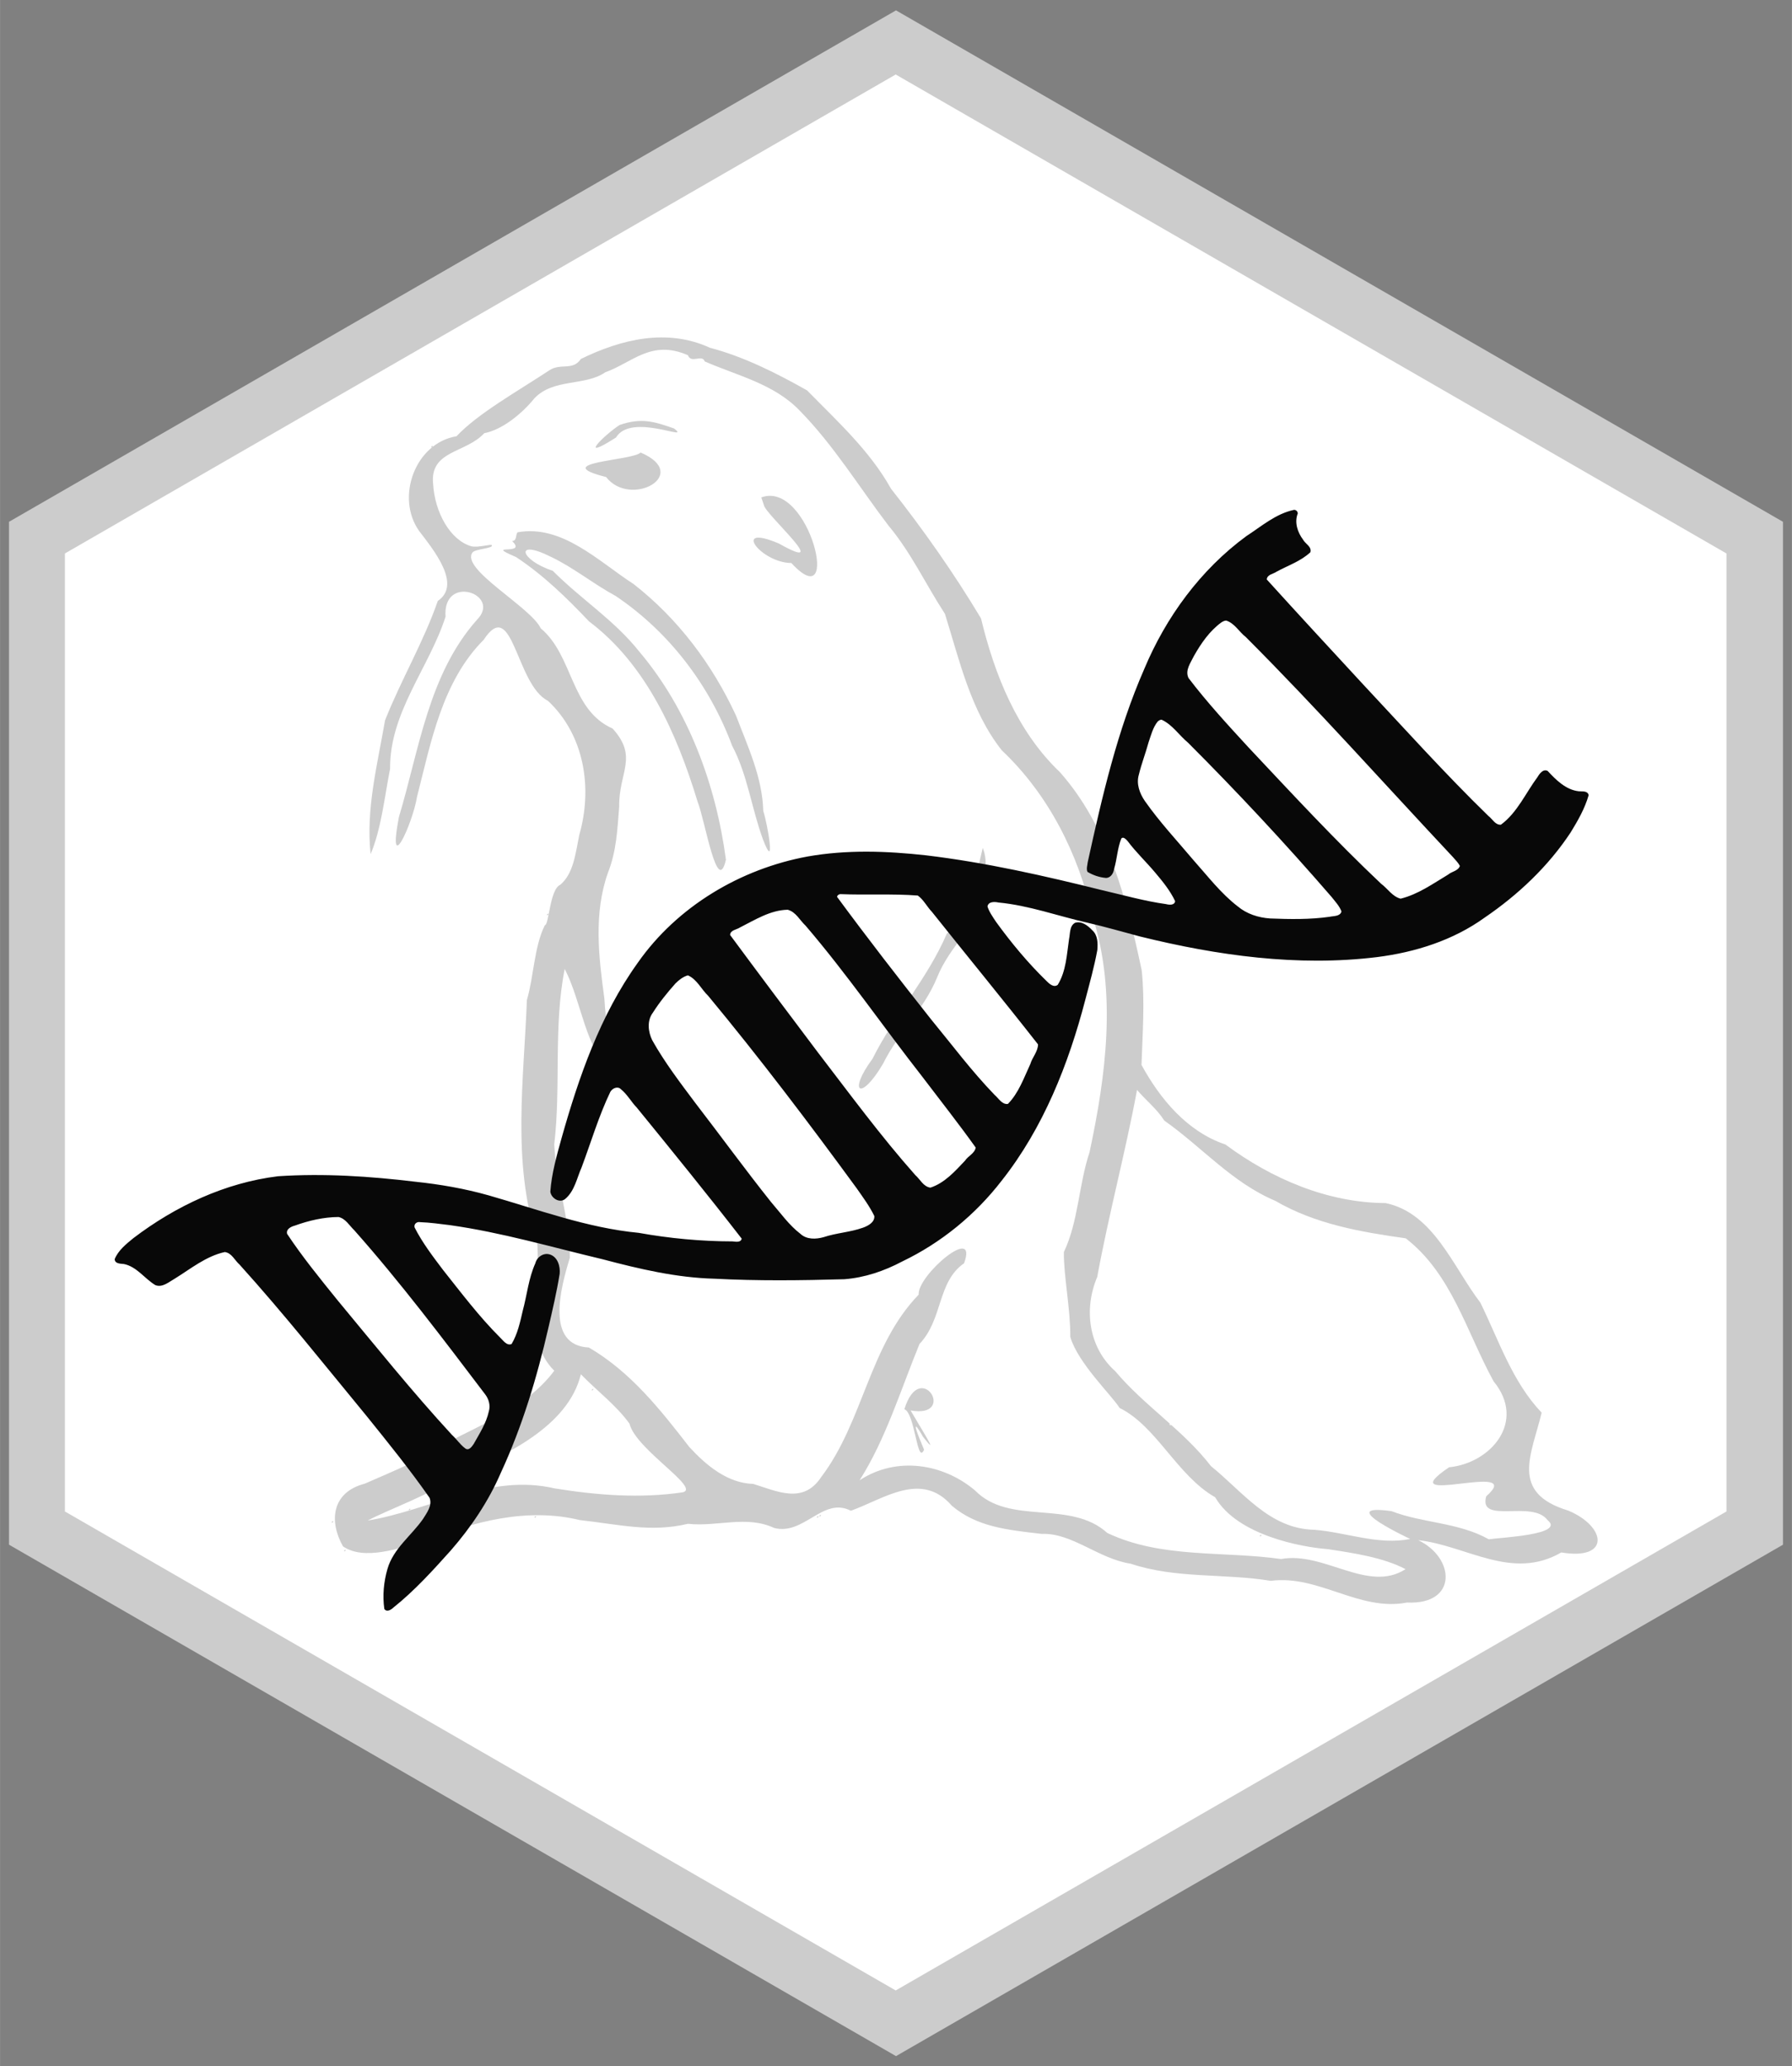 <?xml version="1.0" encoding="UTF-8" standalone="no"?>
<svg
   xmlns:dc="http://purl.org/dc/elements/1.1/"
   xmlns:cc="http://creativecommons.org/ns#"
   xmlns:rdf="http://www.w3.org/1999/02/22-rdf-syntax-ns#"
   xmlns:svg="http://www.w3.org/2000/svg"
   xmlns="http://www.w3.org/2000/svg"
   xmlns:sodipodi="http://sodipodi.sourceforge.net/DTD/sodipodi-0.dtd"
   xmlns:inkscape="http://www.inkscape.org/namespaces/inkscape"
   version="1.1"
   id="svg2"
   viewBox="0 0 312.5 360.317"
   height="3.603in"
   width="3.125in"
   inkscape:version="1.0.2 (e86c870879, 2021-01-15)"
   sodipodi:docname="arcgaz_gen_hex.svg"
   inkscape:export-filename="/home/khench/Schreibtisch/PhD/data/images/hypoSymb2/logos/hypogen.png"
   inkscape:export-xdpi="9.21"
   inkscape:export-ydpi="9.21">
  <rect x="0" y="0" width="312.5" height="360.317" style="fill:#808080;stroke:none;opacity:1;fill-opacity:1"/>
  <sodipodi:namedview
     pagecolor="#ffffff"
     bordercolor="#666666"
     borderopacity="1"
     objecttolerance="10"
     gridtolerance="10"
     guidetolerance="10"
     inkscape:pageopacity="0"
     inkscape:pageshadow="2"
     inkscape:window-width="1920"
     inkscape:window-height="1170"
     id="namedview9"
     showgrid="false"
     inkscape:zoom="1.4692478"
     inkscape:cx="402.5128"
     inkscape:cy="47.475778"
     inkscape:window-x="0"
     inkscape:window-y="0"
     inkscape:window-maximized="1"
     inkscape:current-layer="g1020"
     inkscape:document-rotation="0"
     fit-margin-top="0"
     fit-margin-left="0"
     fit-margin-right="0"
     fit-margin-bottom="0" />
  <defs
     id="defs7">
    <style
       id="style4286"
       type="text/css"><![CDATA[
    line, polyline, polygon, path, rect, circle {
      fill: none;
      stroke: #000000;
      stroke-linecap: round;
      stroke-linejoin: round;
      stroke-miterlimit: 10.00;
    }
  ]]></style>
  </defs>
  <g
     id="g1020">
    <polygon
       id="polygon4295"
       clip-path="url(#cpMC4wMHw0NjguNzV8NjIyLjAxfDgwLjc0)"
       style="fill:#cccccc;fill-opacity:1;stroke:none;stroke-width:4.308;stroke-linecap:square;stroke-linejoin:miter;stroke-miterlimit:10;stroke-dasharray:none;stroke-opacity:1"
       points="447.44,228.36 447.44,474.39 234.38,597.4 21.31,474.39 21.31,228.36 234.38,105.35 "
       transform="matrix(0.726,0,0,0.725,-13.908,-74.57)" />
    <polygon
       id="polygon1011"
       clip-path="url(#cpMC4wMHw0NjguNzV8NjIyLjAxfDgwLjc0)"
       style="fill:#ffffff;fill-opacity:1;stroke:none;stroke-width:4.597;stroke-linecap:square;stroke-linejoin:miter;stroke-miterlimit:10;stroke-dasharray:none;stroke-opacity:1"
       points="21.31,228.36 234.38,105.35 447.44,228.36 447.44,474.39 234.38,597.4 21.31,474.39 "
       transform="matrix(0.68,0,0,0.679,-3.18,-58.542)" />
    <path
       style="fill:#cccccc;stroke:none;stroke-width:3.125;stroke-linecap:square;stroke-linejoin:miter;stroke-miterlimit:10;stroke-dasharray:none"
       clip-path="url(#cpMC4wMHw0NjguNzV8NjIyLjAxfDgwLjc0)"
       d="M 156.254,358.514 310.936,269.338"
       id="polygon4315"
       inkscape:connector-curvature="0"
       sodipodi:nodetypes="cc" />
    <path
       id="path1248"
       style="fill:#cccccc;stroke:none;stroke-width:0.297;stroke-miterlimit:10;stroke-dasharray:none;fill-opacity:1"
       d="m 101.295,62.594 c 3.551,-1.73 7.308,-3.076 11.112,-3.56 3.804,-0.484 7.653,-0.107 11.387,1.607 2.96,0.777 5.866,1.886 8.699,3.175 2.833,1.29 5.592,2.761 8.255,4.265 2.633,2.693 5.365,5.318 7.901,8.098 2.536,2.781 4.877,5.718 6.727,9.039 2.846,3.607 5.589,7.289 8.212,11.056 2.623,3.767 5.125,7.618 7.487,11.561 1.186,4.916 2.76,9.839 4.968,14.42 2.208,4.581 5.049,8.82 8.768,12.368 4.248,4.777 7.173,10.376 9.361,16.306 2.188,5.931 3.637,12.194 4.934,18.3 0.284,2.742 0.319,5.498 0.26,8.25 -0.059,2.752 -0.211,5.499 -0.3,8.224 1.636,2.99 3.626,5.895 6.043,8.336 2.417,2.441 5.26,4.417 8.603,5.547 4.021,2.981 8.465,5.52 13.173,7.32 4.708,1.8 9.682,2.862 14.763,2.888 4.182,0.882 7.115,3.657 9.6,6.994 2.485,3.337 4.522,7.236 6.913,10.367 1.616,3.296 3.006,6.743 4.632,10.04 1.627,3.297 3.491,6.446 6.056,9.146 -0.863,3.635 -2.274,7.125 -2.183,10.096 0.09,2.971 1.682,5.422 6.822,6.978 3.327,1.389 5.177,3.573 5.119,5.23 -0.058,1.657 -2.025,2.787 -6.331,2.069 -4.312,2.499 -8.438,2.195 -12.542,1.151 -4.104,-1.044 -8.186,-2.829 -12.41,-3.292 3.214,1.528 4.95,4.352 4.77,6.742 -0.18,2.39 -2.275,4.345 -6.723,4.133 -4.178,0.806 -8.03,-0.414 -11.883,-1.699 -3.852,-1.285 -7.705,-2.634 -11.883,-2.084 -4.07,-0.668 -8.205,-0.753 -12.308,-1.002 -4.104,-0.249 -8.176,-0.662 -12.12,-1.986 -2.785,-0.421 -5.352,-1.775 -7.877,-2.997 -2.524,-1.222 -5.004,-2.31 -7.614,-2.199 -3.1,-0.352 -5.942,-0.666 -8.55,-1.348 -2.608,-0.683 -4.982,-1.735 -7.145,-3.562 -2.652,-3.062 -5.608,-3.364 -8.623,-2.64 -3.016,0.724 -6.092,2.474 -8.987,3.514 -2.432,-1.258 -4.476,-0.167 -6.565,1.068 -2.089,1.234 -4.224,2.611 -6.836,1.924 -2.395,-1.119 -4.878,-1.16 -7.398,-0.99 -2.519,0.17 -5.075,0.55 -7.613,0.272 -3.236,0.779 -6.285,0.801 -9.356,0.535 -3.072,-0.265 -6.166,-0.817 -9.494,-1.183 -4.597,-1.115 -9.238,-1.057 -13.801,-0.284 -4.563,0.773 -9.048,2.26 -13.335,4.004 -2.219,0.58 -4.825,1.434 -7.344,1.824 -2.519,0.39 -4.952,0.318 -6.823,-0.954 -1.207,-2.117 -1.732,-4.469 -1.219,-6.484 0.513,-2.014 2.063,-3.691 5.008,-4.454 2.451,-1.076 4.896,-2.098 7.282,-3.225 2.386,-1.127 4.713,-2.359 6.927,-3.853 3.34,-1.761 6.888,-3.357 10.182,-5.293 3.294,-1.935 6.334,-4.209 8.66,-7.323 -2.932,-2.905 -3.444,-6.871 -3.351,-11.01 0.093,-4.139 0.792,-8.451 0.281,-12.047 -2.153,-6.706 -2.711,-13.642 -2.665,-20.631 0.046,-6.989 0.697,-14.03 0.961,-20.947 0.616,-2.142 0.928,-4.444 1.321,-6.691 0.392,-2.247 0.865,-4.438 1.804,-6.36 0.363,0.035 0.576,-1.543 0.931,-3.224 0.355,-1.681 0.851,-3.464 1.777,-3.839 1.133,-0.971 1.788,-2.29 2.245,-3.791 0.457,-1.501 0.715,-3.184 1.055,-4.884 1.171,-4.073 1.404,-8.424 0.545,-12.506 -0.859,-4.082 -2.809,-7.895 -6.004,-10.89 -2.815,-1.405 -4.34,-6.007 -5.8,-9.288 -1.46,-3.28 -2.855,-5.238 -5.41,-1.353 -3.626,3.638 -5.925,8.108 -7.62,12.849 -1.694,4.742 -2.784,9.755 -3.992,14.48 -0.401,2.428 -1.707,6.023 -2.658,7.664 -0.95,1.641 -1.544,1.328 -0.521,-4.06 1.772,-5.884 3.063,-12.117 4.971,-18.068 1.908,-5.951 4.433,-11.621 8.673,-16.379 2.163,-2.206 0.656,-4.224 -1.326,-4.745 -1.983,-0.521 -4.441,0.456 -4.181,4.238 -1.426,4.444 -3.865,8.607 -5.937,12.892 -2.072,4.285 -3.777,8.693 -3.732,13.628 -0.489,2.477 -0.872,5.09 -1.365,7.637 -0.493,2.547 -1.097,5.028 -2.028,7.242 -0.43,-3.894 -0.132,-7.81 0.438,-11.711 0.571,-3.901 1.414,-7.787 2.076,-11.62 1.404,-3.546 3.081,-6.957 4.718,-10.38 1.638,-3.422 3.236,-6.855 4.484,-10.444 2.114,-1.434 1.927,-3.658 0.896,-5.94 -1.031,-2.281 -2.906,-4.619 -4.168,-6.278 -2.063,-2.933 -2.229,-6.762 -0.981,-10.005 1.248,-3.243 3.911,-5.9 7.508,-6.489 1.881,-2.003 4.559,-3.971 7.457,-5.896 2.898,-1.925 6.016,-3.806 8.778,-5.633 0.986,-0.638 1.998,-0.599 2.941,-0.665 0.943,-0.066 1.816,-0.236 2.522,-1.291 z m 18.66,-0.653 c -3.197,-1.398 -5.617,-1.074 -7.829,-0.189 -2.213,0.885 -4.218,2.329 -6.588,3.171 -1.732,1.216 -3.986,1.471 -6.223,1.861 -2.236,0.39 -4.455,0.915 -6.118,2.67 -1.095,1.352 -2.499,2.724 -4.021,3.833 -1.523,1.108 -3.164,1.953 -4.733,2.252 -1.602,1.758 -3.989,2.499 -5.896,3.54 -1.907,1.041 -3.335,2.384 -3.017,5.344 0.14,2.417 0.87,4.851 2.028,6.816 1.159,1.966 2.746,3.463 4.599,4.008 0.558,0.164 1.489,0.045 2.265,-0.076 0.776,-0.12 1.398,-0.242 1.336,-0.082 0.182,0.26 -0.544,0.422 -1.371,0.592 -0.827,0.17 -1.756,0.349 -1.98,0.641 -1.105,1.441 1.432,3.823 4.464,6.311 3.032,2.488 6.558,5.081 7.431,6.944 2.85,2.384 4.136,5.931 5.633,9.293 1.497,3.362 3.204,6.538 6.898,8.179 2.262,2.5 2.524,4.397 2.232,6.424 -0.292,2.027 -1.138,4.185 -1.091,7.205 -0.154,1.956 -0.271,3.897 -0.536,5.819 -0.266,1.922 -0.68,3.826 -1.43,5.708 -1.253,3.556 -1.656,7.212 -1.621,10.887 0.035,3.676 0.507,7.371 1.005,11.005 0.117,2.229 0.406,4.442 0.714,6.66 0.308,2.217 0.636,4.439 0.831,6.685 -2.516,-2.419 -3.866,-5.547 -4.969,-8.817 -1.103,-3.27 -1.961,-6.682 -3.493,-9.671 -0.997,5.039 -1.154,10.166 -1.211,15.299 -0.058,5.133 -0.016,10.272 -0.616,15.336 0.17,3.339 0.863,6.612 1.507,9.881 0.644,3.269 1.241,6.533 1.218,9.855 -0.811,2.652 -1.886,6.465 -1.807,9.666 0.08,3.201 1.314,5.789 5.125,5.989 3.624,2.108 6.745,4.819 9.59,7.816 2.845,2.997 5.413,6.281 7.929,9.535 1.491,1.617 3.156,3.19 5.009,4.377 1.853,1.187 3.895,1.987 6.14,2.057 2.046,0.62 4.216,1.524 6.27,1.671 2.054,0.148 3.991,-0.46 5.57,-2.861 3.682,-4.845 5.774,-10.57 8.026,-16.199 2.251,-5.629 4.662,-11.161 8.983,-15.62 -0.13,-1.688 2.478,-4.796 4.805,-6.612 2.326,-1.816 4.37,-2.34 3.113,1.141 -2.353,1.629 -3.266,4.062 -4.106,6.629 -0.84,2.567 -1.606,5.27 -3.667,7.44 -1.643,4.002 -3.119,8.162 -4.753,12.214 -1.634,4.052 -3.426,7.995 -5.7,11.563 3.277,-2.148 6.945,-2.858 10.475,-2.457 3.53,0.401 6.922,1.915 9.647,4.216 3.039,3.112 7.179,3.495 11.374,3.836 4.195,0.341 8.445,0.64 11.702,3.587 4.722,2.247 9.764,3.025 14.893,3.421 5.129,0.396 10.344,0.409 15.414,1.127 3.765,-0.689 7.553,0.809 11.22,1.951 3.667,1.142 7.213,1.928 10.492,-0.186 -1.974,-1.03 -4.232,-1.729 -6.563,-2.257 -2.332,-0.528 -4.737,-0.886 -7.004,-1.234 -2.3,-0.174 -6.246,-0.776 -10.099,-2.164 -3.853,-1.388 -7.612,-3.563 -9.54,-6.882 -3.315,-1.886 -5.868,-4.983 -8.399,-8.007 -2.531,-3.024 -5.039,-5.974 -8.263,-7.566 -0.694,-1.116 -2.512,-3.071 -4.323,-5.319 -1.811,-2.248 -3.614,-4.789 -4.28,-7.079 0.027,-2.39 -0.265,-5.042 -0.557,-7.619 -0.292,-2.577 -0.585,-5.08 -0.56,-7.172 1.268,-2.649 1.913,-5.582 2.479,-8.562 0.565,-2.98 1.05,-6.005 1.998,-8.838 1.423,-6.667 2.619,-13.602 2.929,-20.536 0.31,-6.934 -0.265,-13.869 -2.383,-20.536 -1.248,-5.462 -3.159,-10.778 -5.786,-15.698 -2.626,-4.92 -5.967,-9.445 -10.073,-13.325 -2.709,-3.436 -4.553,-7.364 -6.036,-11.442 -1.483,-4.079 -2.605,-8.308 -3.87,-12.348 -1.686,-2.588 -3.165,-5.265 -4.715,-7.881 -1.55,-2.616 -3.17,-5.17 -5.137,-7.514 -2.566,-3.371 -4.947,-6.865 -7.431,-10.276 -2.484,-3.411 -5.071,-6.738 -8.049,-9.775 -2.254,-2.34 -4.959,-3.856 -7.818,-5.101 -2.859,-1.245 -5.871,-2.217 -8.739,-3.47 -0.233,-0.669 -0.82,-0.553 -1.422,-0.464 -0.602,0.089 -1.22,0.152 -1.516,-0.623 z M 108.021,74.122 c 1.951,-0.69 3.514,-0.823 4.999,-0.643 1.485,0.18 2.892,0.674 4.529,1.238 1.592,1.231 -0.274,0.515 -2.871,0.046 -2.597,-0.468 -5.927,-0.689 -7.261,1.534 -3.361,2.141 -3.943,2.087 -3.318,1.253 0.625,-0.834 2.457,-2.449 3.922,-3.428 z m -32.764,3.698 c 0.298,-0.124 0.236,0.026 0.131,0.131 -0.105,0.106 -0.254,0.168 -0.131,-0.131 z m 36.453,1.088 c 4.475,1.916 4.039,4.356 1.949,5.632 -2.09,1.275 -5.832,1.386 -7.969,-1.357 -5.11,-1.291 -3.945,-1.997 -1.332,-2.562 2.613,-0.565 6.673,-0.988 7.353,-1.713 z m 21.047,7.83 c 4.214,-1.55 7.756,3.735 9.128,8.194 1.372,4.46 0.575,8.094 -3.889,3.245 -2.66,-0.011 -5.305,-1.759 -6.232,-3.055 -0.928,-1.295 -0.139,-2.138 4.068,-0.339 4.906,2.761 4.258,1.447 2.378,-0.745 -1.88,-2.192 -4.992,-5.262 -5.014,-6.014 l -0.219,-0.643 z m -42.528,6.09 c 3.894,-0.714 7.437,0.559 10.766,2.501 3.329,1.941 6.445,4.551 9.483,6.511 3.877,3.019 7.316,6.529 10.302,10.399 2.985,3.871 5.516,8.102 7.576,12.564 1.03,2.708 2.176,5.394 3.085,8.136 0.909,2.742 1.58,5.54 1.661,8.471 0.387,1.201 0.941,3.93 1.116,5.616 0.174,1.686 -0.032,2.328 -1.165,-0.644 -0.999,-2.709 -1.668,-5.515 -2.425,-8.286 -0.758,-2.771 -1.605,-5.506 -2.961,-8.07 -1.965,-5.273 -4.704,-10.222 -8.118,-14.639 -3.414,-4.417 -7.502,-8.302 -12.165,-11.447 -1.948,-1.052 -3.79,-2.294 -5.639,-3.508 -1.849,-1.213 -3.704,-2.398 -5.676,-3.334 -3.239,-1.626 -4.579,-1.479 -4.4,-0.695 0.179,0.784 1.879,2.204 4.719,3.125 2.468,2.488 5.14,4.626 7.745,6.835 2.605,2.209 5.144,4.489 7.345,7.261 4.284,5.062 7.628,10.877 10.118,17.055 2.49,6.178 4.126,12.719 4.995,19.235 -0.755,3.292 -1.667,1.559 -2.554,-1.402 -0.887,-2.96 -1.748,-7.147 -2.402,-8.761 -1.78,-5.854 -4.01,-11.824 -7.046,-17.27 -3.035,-5.446 -6.875,-10.367 -11.873,-14.12 -1.951,-2.06 -3.94,-4.079 -6.04,-5.977 -2.1,-1.898 -4.309,-3.676 -6.701,-5.255 -2.947,-1.253 -2.41,-1.28 -1.491,-1.329 0.92,-0.05 2.223,-0.121 0.809,-1.463 0.427,0.006 0.577,-0.25 0.663,-0.568 0.086,-0.318 0.107,-0.698 0.275,-0.939 z m 81.15,55.03 c 1.091,2.681 0.188,5.739 -0.358,7.57 -0.547,1.831 -0.737,2.435 1.778,0.208 -1.071,2.591 -2.874,4.916 -4.684,7.291 -1.81,2.375 -3.628,4.801 -4.729,7.593 -1.156,2.798 -2.842,5.194 -4.567,7.558 -1.725,2.365 -3.49,4.699 -4.805,7.374 -1.951,3.34 -3.514,4.619 -4.04,4.322 -0.527,-0.297 -0.018,-2.17 2.173,-5.136 1.893,-3.794 4.286,-7.28 6.626,-10.796 2.341,-3.516 4.63,-7.063 6.315,-10.977 1.903,-1.985 3.182,-4.475 4.131,-7.099 0.95,-2.624 1.571,-5.384 2.161,-7.909 z m -75.943,11.528 c 0.298,-0.124 0.236,0.026 0.131,0.131 -0.105,0.106 -0.254,0.168 -0.131,-0.131 z m 102.848,30.669 c -1.002,5.415 -2.238,10.843 -3.473,16.282 -1.235,5.439 -2.47,10.888 -3.47,16.344 -1.191,2.804 -1.57,5.875 -1.067,8.764 0.503,2.889 1.887,5.596 4.222,7.673 2.53,3.011 5.492,5.577 8.426,8.176 2.934,2.599 5.841,5.231 8.261,8.374 2.784,2.244 5.338,4.984 8.174,7.18 2.836,2.196 5.955,3.847 9.87,3.914 2.819,0.23 5.591,0.909 8.359,1.391 2.768,0.482 5.531,0.768 8.334,0.214 0.371,0.16 -3.08,-1.423 -5.305,-2.86 -2.224,-1.438 -3.221,-2.731 2.057,-1.992 2.733,1.056 5.648,1.539 8.541,2.13 2.894,0.591 5.767,1.289 8.415,2.775 1.005,-0.156 4.355,-0.353 7.061,-0.83 2.706,-0.477 4.769,-1.233 3.197,-2.506 -1.338,-1.813 -4.361,-1.608 -6.876,-1.572 -2.515,0.036 -4.523,-0.096 -3.832,-2.58 3.647,-3.215 -0.676,-2.653 -4.559,-2.202 -3.883,0.451 -7.325,0.792 -1.918,-2.866 3.655,-0.363 7.037,-2.357 8.785,-5.137 1.748,-2.78 1.863,-6.347 -1.018,-9.855 -2.353,-4.279 -4.176,-8.959 -6.414,-13.345 -2.238,-4.386 -4.891,-8.48 -8.904,-11.587 -3.928,-0.555 -7.868,-1.172 -11.701,-2.16 -3.833,-0.988 -7.56,-2.347 -11.064,-4.386 -3.764,-1.583 -6.977,-3.942 -10.061,-6.474 -3.084,-2.532 -6.039,-5.236 -9.286,-7.512 -0.655,-1.035 -1.452,-1.911 -2.282,-2.759 -0.83,-0.848 -1.691,-1.669 -2.474,-2.593 z M 92.615,213.762 c 0.298,-0.124 0.236,0.026 0.131,0.131 -0.105,0.106 -0.254,0.168 -0.131,-0.131 z m 8.679,25.884 c -1.116,4.569 -4.413,8.118 -8.486,10.969 -4.073,2.851 -8.921,5.002 -13.139,6.777 -2.351,1.653 -5.232,3.065 -8.033,4.329 -2.8,1.263 -5.52,2.378 -7.546,3.437 5.418,-0.885 10.742,-2.954 16.131,-4.469 5.389,-1.514 10.843,-2.474 16.523,-1.14 3.7,0.593 7.417,1.039 11.141,1.198 3.724,0.159 7.455,0.032 11.185,-0.523 1.585,-0.369 -0.469,-2.243 -3.055,-4.583 -2.586,-2.341 -5.703,-5.149 -6.244,-7.386 -1.181,-1.633 -2.603,-3.063 -4.078,-4.446 -1.475,-1.383 -3.004,-2.718 -4.399,-4.163 z m 56.415,6.09 c 1.395,-4.516 3.721,-4.101 4.671,-2.738 0.95,1.364 0.524,3.676 -3.586,2.955 0.88,1.534 2.211,3.685 2.927,4.95 0.716,1.266 0.819,1.647 -0.757,-0.358 -0.266,-0.481 -0.934,-1.6 -1.178,-1.758 -0.245,-0.158 -0.066,0.646 1.359,4.011 -0.606,1.389 -0.998,-0.202 -1.472,-2.228 -0.474,-2.026 -1.03,-4.486 -1.963,-4.836 z m -54.462,-3.48 c 0.298,-0.124 0.236,0.026 0.131,0.131 -0.105,0.106 -0.254,0.168 -0.131,-0.131 z m 100.896,6.09 c -0.298,-0.124 -0.236,0.026 -0.131,0.131 0.105,0.106 0.254,0.168 0.131,-0.131 z M 71.351,263.137 c 0.298,-0.124 0.236,0.026 0.131,0.131 -0.105,0.106 -0.254,0.168 -0.131,-0.131 z m 71.603,1.088 c 0.298,-0.124 0.236,0.026 0.131,0.131 -0.105,0.106 -0.254,0.168 -0.131,-0.131 z m -49.688,0.218 c 0.298,-0.124 0.236,0.026 0.131,0.131 -0.105,0.106 -0.254,0.168 -0.131,-0.131 z m 49.254,0 c 0.298,-0.124 0.236,0.026 0.131,0.131 -0.105,0.106 -0.254,0.168 -0.131,-0.131 z m -84.622,0.87 c 0.298,-0.124 0.236,0.026 0.131,0.131 -0.105,0.106 -0.254,0.168 -0.131,-0.131 z m 22.132,1.523 c 0.298,-0.124 0.236,0.026 0.131,0.131 -0.105,0.106 -0.254,0.168 -0.131,-0.131 z m 139.735,0.87 c 0.298,-0.124 0.236,0.026 0.131,0.131 -0.105,0.106 -0.254,0.168 -0.131,-0.131 z m -159.697,2.61 c 0.298,-0.124 0.236,0.026 0.131,0.131 -0.105,0.106 -0.254,0.168 -0.131,-0.131 z" />
    <path
       style="fill:#080808;stroke:none;stroke-width:3.125;stroke-linecap:round;stroke-linejoin:round;stroke-miterlimit:10;stroke-dasharray:none"
       d="m 225.668,88.908 c -3.172,0.664 -5.687,2.874 -8.333,4.589 -7.963,5.851 -13.997,14.088 -17.793,23.166 -4.71,10.756 -7.345,22.257 -9.856,33.682 -0.057,0.548 -0.277,1.167 -0.049,1.687 0.978,0.595 2.118,0.971 3.255,1.066 0.815,-0.035 1.284,-0.815 1.381,-1.548 0.539,-1.745 0.582,-3.625 1.268,-5.322 0.335,-0.425 0.871,0.179 1.119,0.461 1.442,1.932 3.213,3.594 4.762,5.441 1.316,1.553 2.643,3.179 3.507,5.014 -0.104,0.751 -1.037,0.658 -1.577,0.515 -3.749,-0.517 -7.418,-1.567 -11.117,-2.42 -10.145,-2.529 -20.371,-4.85 -30.765,-6.09 -6.841,-0.757 -13.818,-1.002 -20.622,0.204 -11.732,2.158 -22.771,8.72 -29.646,18.555 -6.551,9.131 -10.266,19.896 -13.292,30.616 -0.841,3.037 -1.717,6.109 -1.942,9.261 0.122,1.145 1.618,2.098 2.597,1.284 1.647,-1.39 2.025,-3.638 2.86,-5.511 1.647,-4.395 2.974,-8.921 5.003,-13.16 0.36,-0.627 1.284,-1.055 1.855,-0.455 1.11,0.9 1.79,2.2 2.779,3.219 6.159,7.559 12.307,15.128 18.28,22.835 -0.158,0.726 -1.078,0.521 -1.607,0.475 -5.49,-0.008 -10.967,-0.525 -16.366,-1.492 -8.999,-0.858 -17.531,-4.067 -26.176,-6.539 -4.178,-1.179 -8.465,-1.923 -12.78,-2.374 -7.931,-0.958 -15.952,-1.482 -23.934,-0.956 -9.214,1.124 -17.885,5.211 -25.226,10.794 -1.256,1.029 -2.634,2.124 -3.261,3.657 0.018,0.828 1.036,0.79 1.624,0.858 2.245,0.466 3.589,2.553 5.474,3.68 1.231,0.475 2.34,-0.545 3.34,-1.104 2.811,-1.731 5.481,-3.95 8.767,-4.667 1.22,0.159 1.73,1.465 2.574,2.191 7.696,8.521 14.834,17.522 22.136,26.381 3.77,4.678 7.561,9.356 11,14.283 0.525,1.336 -0.487,2.634 -1.154,3.708 -2.034,2.908 -5.173,5.153 -6.188,8.694 -0.653,2.25 -0.879,4.658 -0.548,6.975 0.427,0.642 1.202,0.133 1.605,-0.254 3.677,-2.938 6.85,-6.443 9.983,-9.938 3.544,-4.065 6.592,-8.589 8.731,-13.551 3.725,-8.037 6.28,-16.558 8.27,-25.174 0.727,-3.158 1.476,-6.32 1.988,-9.52 0.125,-1.316 -0.343,-2.974 -1.756,-3.385 -1.09,-0.321 -2.226,0.485 -2.484,1.549 -1.184,2.614 -1.448,5.512 -2.192,8.255 -0.462,1.991 -0.9,4.066 -1.954,5.83 -0.862,0.339 -1.449,-0.63 -1.989,-1.123 -3.653,-3.639 -6.76,-7.772 -9.962,-11.799 -1.791,-2.372 -3.616,-4.758 -4.962,-7.411 -0.166,-0.589 0.396,-1.038 0.95,-0.922 1.74,0.057 3.479,0.314 5.212,0.521 9.019,1.266 17.782,3.85 26.635,5.951 6.385,1.688 12.878,3.224 19.511,3.391 7.539,0.395 15.096,0.304 22.639,0.09 3.548,-0.27 6.969,-1.44 10.098,-3.1 6.783,-3.252 12.749,-8.138 17.34,-14.09 7.267,-9.202 11.656,-20.309 14.591,-31.568 0.749,-2.868 1.557,-5.735 2.089,-8.648 0.097,-1.2 0.092,-2.6 -0.899,-3.46 -0.732,-0.793 -1.829,-1.638 -2.961,-1.298 -1.02,0.536 -0.857,1.877 -1.071,2.838 -0.402,2.708 -0.503,5.6 -1.972,7.985 -0.696,0.556 -1.5,-0.196 -1.975,-0.68 -3.234,-3.143 -6.13,-6.637 -8.779,-10.285 -0.562,-0.853 -1.187,-1.717 -1.497,-2.685 0.125,-0.877 1.226,-0.856 1.89,-0.704 5.349,0.506 10.438,2.379 15.66,3.555 3.039,0.704 6.036,1.569 9.048,2.372 13.459,3.323 27.477,5.293 41.324,3.598 6.655,-0.838 13.273,-2.921 18.756,-6.873 5.859,-3.989 11.129,-8.959 15.037,-14.896 1.251,-2.039 2.468,-4.164 3.123,-6.471 -0.176,-0.814 -1.135,-0.62 -1.741,-0.68 -2.239,-0.257 -3.952,-1.977 -5.411,-3.547 -0.782,-0.394 -1.413,0.472 -1.756,1.058 -2.084,2.799 -3.529,6.205 -6.391,8.319 -0.992,0.082 -1.484,-1.007 -2.181,-1.52 -7.597,-7.391 -14.68,-15.287 -21.924,-23.022 -5.595,-6.054 -11.194,-12.11 -16.728,-18.216 0.045,-0.881 1.155,-0.957 1.728,-1.373 1.978,-1.078 4.221,-1.819 5.879,-3.385 0.259,-0.99 -0.891,-1.439 -1.279,-2.189 -0.967,-1.275 -1.542,-3.025 -0.928,-4.559 0.01,-0.342 -0.298,-0.656 -0.643,-0.636 z m -11.816,19.309 c 1.471,0.486 2.234,1.969 3.409,2.877 12.42,12.426 24.104,25.553 36.118,38.366 0.421,0.489 0.92,0.974 1.209,1.539 -0.297,0.877 -1.394,0.951 -2.03,1.498 -2.659,1.598 -5.258,3.462 -8.304,4.212 -1.444,-0.36 -2.244,-1.751 -3.387,-2.588 -8.052,-7.596 -15.563,-15.732 -23.147,-23.792 -3.605,-3.922 -7.229,-7.856 -10.455,-12.093 -0.653,-1.349 0.379,-2.663 0.936,-3.835 1.245,-2.207 2.73,-4.367 4.798,-5.872 0.256,-0.156 0.546,-0.321 0.853,-0.313 z m -11.254,17.297 c 1.872,0.874 3.013,2.694 4.566,3.982 8.669,8.668 17.029,17.644 25.049,26.913 0.624,0.795 1.391,1.597 1.724,2.539 -0.249,0.886 -1.375,0.753 -2.082,0.923 -3.416,0.488 -6.911,0.425 -10.357,0.29 -2.042,-0.137 -4.065,-0.78 -5.649,-2.105 -2.947,-2.269 -5.207,-5.244 -7.669,-8.001 -2.881,-3.42 -5.954,-6.699 -8.522,-10.365 -0.908,-1.315 -1.537,-2.992 -1.057,-4.598 0.456,-1.901 1.173,-3.727 1.685,-5.613 0.432,-1.249 0.758,-2.616 1.602,-3.66 0.188,-0.156 0.453,-0.362 0.71,-0.306 z m -56.01,30.404 c 4.477,0.183 9.009,-0.092 13.468,0.247 1.031,0.747 1.591,1.948 2.466,2.851 6.149,7.716 12.416,15.337 18.499,23.107 -0.026,1.276 -1.002,2.244 -1.348,3.43 -1.117,2.399 -2.027,5.044 -3.912,6.953 -1.033,0.126 -1.611,-0.98 -2.296,-1.56 -4.022,-4.155 -7.484,-8.803 -11.152,-13.26 -5.551,-7.013 -11.042,-14.096 -16.34,-21.291 0.039,-0.281 0.34,-0.489 0.615,-0.477 z m -9.227,2.722 c 1.43,0.375 2.11,1.837 3.121,2.778 7.227,8.443 13.53,17.621 20.377,26.368 3.11,4.099 6.306,8.146 9.294,12.33 -0.195,1.033 -1.323,1.449 -1.861,2.276 -1.744,1.848 -3.569,3.905 -6.041,4.708 -1.226,-0.168 -1.781,-1.44 -2.629,-2.182 -6.06,-6.829 -11.464,-14.199 -17.02,-21.434 -5.123,-6.794 -10.23,-13.607 -15.285,-20.446 0.032,-0.856 1.127,-0.909 1.694,-1.291 2.637,-1.332 5.324,-3.051 8.35,-3.106 z m -17.401,11.441 c 1.594,0.702 2.326,2.424 3.538,3.575 9.013,10.877 17.549,22.142 25.883,33.543 1.097,1.564 2.256,3.141 3.088,4.845 0.091,1.11 -1.105,1.726 -1.979,2.039 -2.228,0.8 -4.631,0.905 -6.875,1.655 -1.319,0.369 -2.931,0.438 -4.02,-0.572 -2.004,-1.528 -3.47,-3.639 -5.117,-5.533 -4.512,-5.652 -8.759,-11.507 -13.175,-17.234 -2.663,-3.561 -5.381,-7.107 -7.558,-10.992 -0.74,-1.493 -0.946,-3.435 0.112,-4.827 1.147,-1.808 2.512,-3.491 3.938,-5.093 0.612,-0.609 1.322,-1.173 2.166,-1.406 z m -60.931,42.141 c 1.243,0.27 1.904,1.511 2.765,2.328 8.089,9.123 15.45,18.896 22.802,28.585 0.649,0.843 0.957,1.951 0.645,2.984 -0.449,2.059 -1.62,3.86 -2.637,5.673 -0.321,0.482 -0.885,1.287 -1.524,0.741 -0.862,-0.651 -1.461,-1.585 -2.26,-2.309 -6.966,-7.56 -13.399,-15.584 -19.961,-23.491 -3.045,-3.767 -6.116,-7.532 -8.793,-11.568 -0.23,-0.826 0.691,-1.273 1.331,-1.439 2.438,-0.882 5.04,-1.493 7.633,-1.503 z"
       id="path1203"
       inkscape:connector-curvature="0" />
  </g>
</svg>
